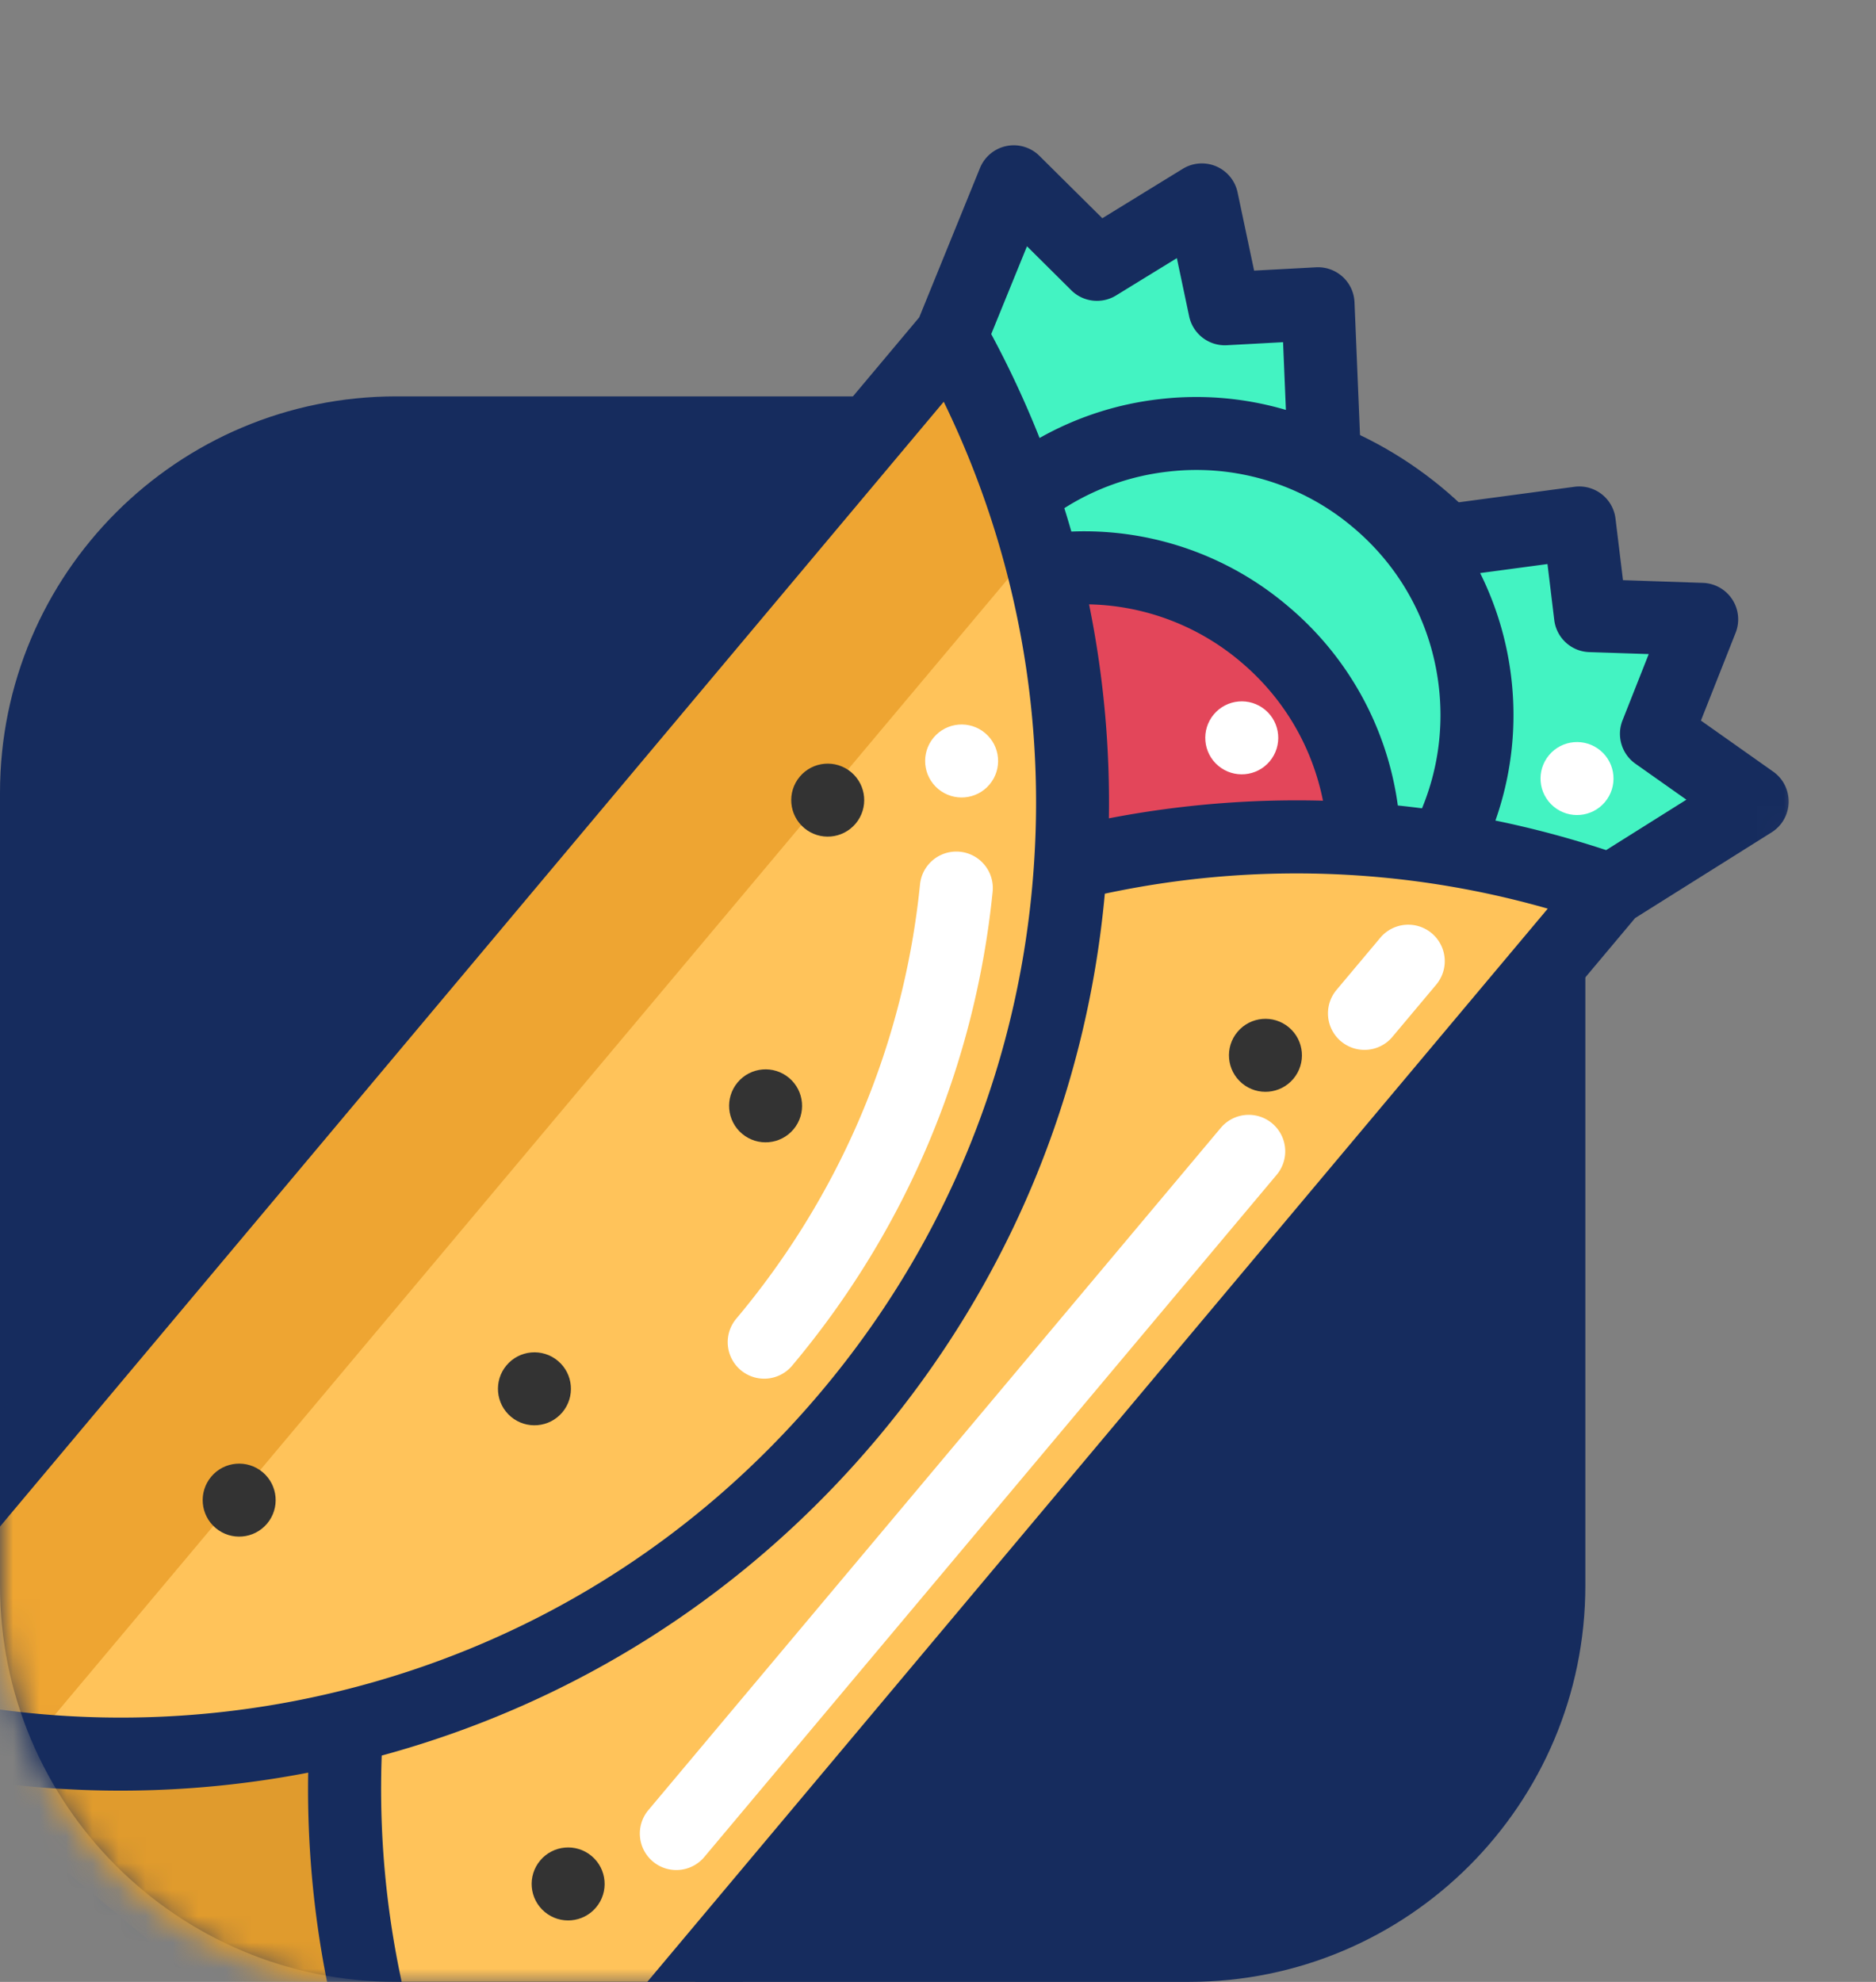 <svg xmlns="http://www.w3.org/2000/svg" xmlns:xlink="http://www.w3.org/1999/xlink" width="71" height="75" viewBox="0 0 71 75">
    <rect x="0" y="0" width="71" height="75" fill="#808080" stroke="none"/>
    <defs>
        <path id="a" d="M12 18.667h11.333l30.33-27.802c4.885-4.479 12.476-4.149 16.954.737a12 12 0 0 1 2.991 10.081l-11.27 67.623A12 12 0 0 1 50.5 79.333H15c-8.284 0-15-6.715-15-15V30.667c0-6.628 5.373-12 12-12z"/>
    </defs>
    <g fill="none" fill-rule="evenodd" transform="translate(0 -4)">
        <path fill="#162C5E" d="M15 19h30c8.284 0 15 6.716 15 15v30c0 8.284-6.716 15-15 15H15C6.716 79 0 72.284 0 64V34c0-8.284 6.716-15 15-15z"/>
        <mask id="b" fill="#fff">
            <use xlink:href="#a"/>
        </mask>
        <g mask="url(#b)">
            <g fill-rule="nonzero" transform="rotate(40 12.414 58.901)">
                <path fill="#E09B2D" d="M35.972 78.84H3.367A36.13 36.13 0 0 0 19.67 66.46 36.13 36.13 0 0 0 35.972 78.84z"/>
                <path fill="#43F3C2" d="M27.391 9.133a10.606 10.606 0 0 1 2.706 5.167 36.502 36.502 0 0 0-2.516 1.669c-.062-.07-.127-.138-.19-.206a10.615 10.615 0 0 0-7.722-3.317 10.61 10.61 0 0 0-7.721 3.317c-.065.068-.13.136-.19.206A36.502 36.502 0 0 0 9.242 14.3a10.575 10.575 0 0 1 2.706-5.167 10.612 10.612 0 0 1 7.722-3.319 10.635 10.635 0 0 1 7.722 3.319z"/>
                <path fill="#E3465A" d="M27.581 15.969a36.213 36.213 0 0 0-7.911 7.856 36.213 36.213 0 0 0-7.912-7.856 10.61 10.61 0 0 1 7.912-3.523 10.615 10.615 0 0 1 7.721 3.317c.063.068.128.136.19.206z"/>
                <path fill="#43F3C2" d="M37.909 5.433l-1.937 6.011a35.782 35.782 0 0 0-5.875 2.856 10.606 10.606 0 0 0-2.9-5.368 10.635 10.635 0 0 0-5.187-2.858l4.113-4.508L28.7 3.978l3.315-2.597 1.473 4.42 4.42-.368zM13.215 1.566l4.114 4.508a10.612 10.612 0 0 0-5.381 3.059A10.575 10.575 0 0 0 9.242 14.3a35.782 35.782 0 0 0-5.875-2.856L1.428 5.433l4.42.368 1.473-4.42 3.315 2.597 2.579-2.412z"/>
                <path fill="#FFC35A" d="M30.097 14.3a35.782 35.782 0 0 1 5.875-2.856V78.84A36.13 36.13 0 0 1 19.67 66.46a35.85 35.85 0 0 0 6.985-21.317 35.853 35.853 0 0 0-6.985-21.317A36.213 36.213 0 0 1 30.097 14.3z"/>
                <path fill="#FFC35A" d="M11.758 15.969a36.213 36.213 0 0 1 7.912 7.856 35.853 35.853 0 0 1 6.985 21.317A35.85 35.85 0 0 1 19.67 66.46 36.13 36.13 0 0 1 3.367 78.84V11.444a35.782 35.782 0 0 1 8.39 4.525z"/>
                <path fill="#EEA532" d="M10.918 15.38a35.782 35.782 0 0 0-7.55-3.936V78.84a35.935 35.935 0 0 0 7.55-3.935V15.381z"/>
                <path fill="#FFF" d="M22.419 46.523a1.381 1.381 0 0 1-1.381-1.38c0-6.128-1.811-12.028-5.237-17.062a1.381 1.381 0 0 1 2.283-1.555c3.74 5.495 5.716 11.932 5.716 18.616a1.38 1.38 0 0 1-1.381 1.381zM31.824 62.905a1.381 1.381 0 0 1-1.381-1.382V27.822a1.381 1.381 0 1 1 2.762 0v33.701c0 .763-.618 1.382-1.38 1.382zM31.824 22.389a1.381 1.381 0 0 1-1.381-1.381v-2.579a1.381 1.381 0 1 1 2.762 0v2.579c0 .763-.618 1.38-1.38 1.38z"/>
                <circle cx="14.005" cy="23.491" r="1.381" fill="#FFF"/>
                <circle cx="21.564" cy="16.005" r="1.381" fill="#FFF"/>
                <circle cx="32.274" cy="9.029" r="1.381" fill="#FFF"/>
                <path fill="#162C5E" d="M38.991 4.574a1.38 1.38 0 0 0-1.197-.518l-3.338.278-1.13-3.39a1.381 1.381 0 0 0-2.162-.65L28.781 2.16 27.066.557a1.382 1.382 0 0 0-1.964.077l-3.593 3.94a12.19 12.19 0 0 0-3.681-.003L14.236.634a1.381 1.381 0 0 0-1.964-.077L10.557 2.16 8.174.294a1.381 1.381 0 0 0-2.162.65l-1.13 3.39-3.339-.278a1.38 1.38 0 0 0-1.429 1.8l1.871 5.806V78.84c0 .763.619 1.381 1.381 1.381h32.605c.763 0 1.381-.618 1.381-1.381v-67.18l1.872-5.804a1.38 1.38 0 0 0-.233-1.283zM26.201 3.53l1.556 1.456c.498.466 1.26.5 1.796.08l1.772-1.39.854 2.562c.202.604.793.992 1.425.94l2.355-.197-1.1 3.414a37.423 37.423 0 0 0-3.929 1.837 11.984 11.984 0 0 0-2.757-4.276 12.033 12.033 0 0 0-3.706-2.527l1.733-1.9zm-7.645 21.114c4.394 5.972 6.717 13.06 6.717 20.499 0 7.438-2.322 14.526-6.717 20.498A34.642 34.642 0 0 1 4.748 76.773V13.512a34.642 34.642 0 0 1 13.808 11.132zm1.113-3.073a37.519 37.519 0 0 0-5.779-5.721 9.163 9.163 0 0 1 5.779-2.024c2.125 0 4.14.714 5.778 2.025a37.519 37.519 0 0 0-5.778 5.72zm0 47.143a37.405 37.405 0 0 0 10.203 8.746H9.466a37.406 37.406 0 0 0 10.203-8.746zm1.716-2.283c4.353-6.268 6.65-13.605 6.65-21.288 0-7.684-2.297-15.021-6.65-21.289A34.617 34.617 0 0 1 34.59 13.512v63.262A34.62 34.62 0 0 1 21.385 66.43zm4.836-56.52a9.235 9.235 0 0 1 2.283 3.752 36.7 36.7 0 0 0-.77.506 11.946 11.946 0 0 0-8.065-3.105 11.899 11.899 0 0 0-8.063 3.107 37.751 37.751 0 0 0-.773-.508 9.235 9.235 0 0 1 2.116-3.58 9.177 9.177 0 0 1 6.72-2.887c2.473 0 4.8.964 6.552 2.715zM5.734 7.178a1.383 1.383 0 0 0 1.425-.94l.854-2.561 1.772 1.388c.536.42 1.299.387 1.796-.079l1.556-1.456 1.73 1.895a11.996 11.996 0 0 0-3.921 2.756 11.999 11.999 0 0 0-2.538 4.05 37.41 37.41 0 0 0-3.929-1.836L3.38 6.98l2.355.197z"/>
                <circle cx="29.973" cy="24.632" r="1.381" fill="#333"/>
                <circle cx="11.075" cy="27.883" r="1.381" fill="#333"/>
                <circle cx="16.71" cy="38.257" r="1.381" fill="#333"/>
                <circle cx="16.892" cy="52.083" r="1.381" fill="#333"/>
                <circle cx="11.039" cy="62.493" r="1.381" fill="#333"/>
                <circle cx="29.913" cy="65.617" r="1.381" fill="#333"/>
            </g>
        </g>
    </g>
</svg>
